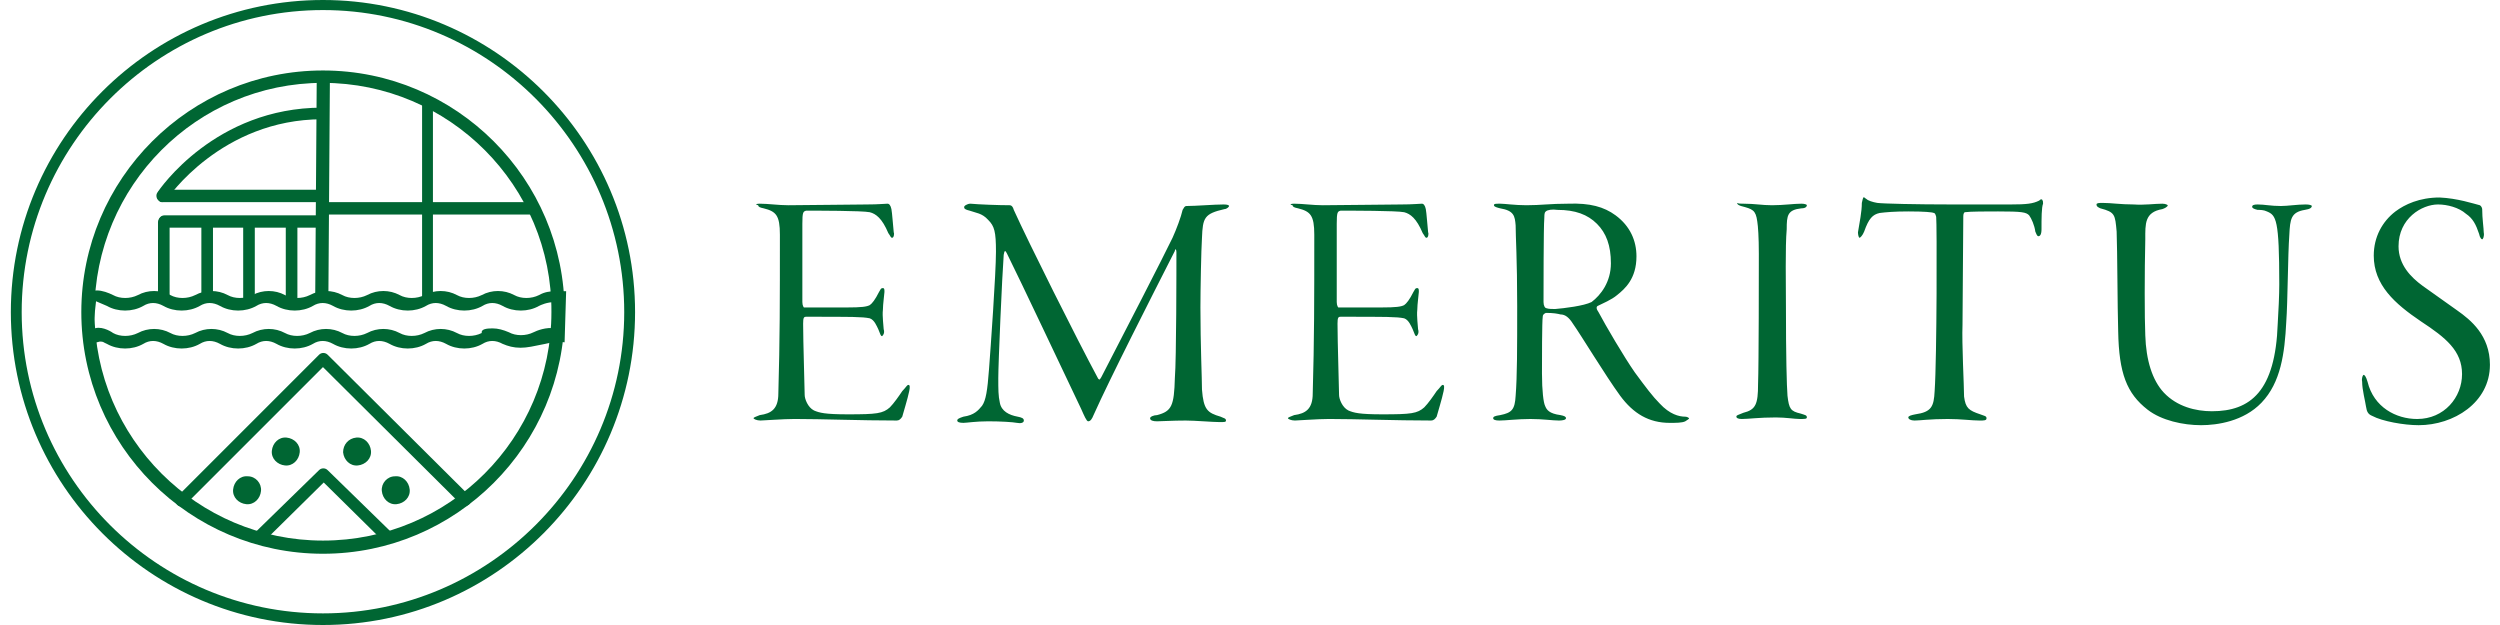 <svg xmlns="http://www.w3.org/2000/svg" version="1.1" x="0" y="0" width="240" height="60" viewBox="0 0 320 80.7" xml:space="preserve" class="main-header__logo emeritus-logo"><title>EMERITUS Institute of Management</title><style>.logo__path{fill:#006633}</style><g class="logo__logotype"><path class="logo__path" d="M40.3 80.7C18.1 80.7 0 62.6 0 40.3S18.1 0 40.3 0s40.3 18.1 40.3 40.3-18 40.4-40.3 40.4zm0-79.4c-21.4 0-38.9 17.5-38.9 39s17.5 38.9 38.9 38.9 38.9-17.5 38.9-38.9-17.4-39-38.9-39z"></path><path class="logo__path" d="M40.3 71.5c-17.2 0-31.2-14-31.2-31.2s14-31.2 31.2-31.2 31.2 14 31.2 31.2-14 31.2-31.2 31.2zm0-60.8C24 10.7 10.8 24 10.8 40.3s13.3 29.5 29.5 29.5c16.3 0 29.5-13.2 29.5-29.5.1-16.3-13.2-29.6-29.5-29.6z"></path><path class="logo__path" d="M41 38.5h-1.7l.2-28.8h1.7L41 38.5z"></path><path class="logo__path" d="M39.9 26.1H19.6c-.4 0-.7-.3-.7-.8s.3-.8.7-.8h20.3c.4 0 .8.3.8.8-.1.5-.4.8-.8.8zM25.3 39c-.4 0-.7-.3-.7-.8v-9.3c0-.4.3-.8.7-.8s.8.3.8.8v9.4c-.1.4-.4.7-.8.7zm-5.5.2c-.4 0-.8-.3-.8-.8v-9.7c0-.4.3-.8.8-.8.4 0 .7.3.7.8v9.7c.1.5-.2.8-.7.8zm11 0c-.4 0-.8-.3-.8-.8V29c0-.4.3-.8.8-.8.4 0 .7.3.7.8v9.5c0 .4-.3.7-.7.7zm5.4 0c-.4 0-.7-.3-.7-.8V29c0-.4.3-.8.7-.8s.8.3.8.8v9.5c-.1.4-.4.7-.8.7z"></path><path class="logo__path" d="M39.9 29.4h-20c-.4 0-.8-.3-.8-.8s.3-.8.8-.8h20c.4 0 .8.3.8.8s-.3.8-.8.8zm-20.4-3.3c-.2 0-.3-.1-.4-.2-.3-.2-.4-.7-.2-1 .3-.5 7.5-11 21.3-11 .4 0 .7.3.7.8 0 .4-.3.7-.7.7-13 0-20 10.2-20 10.3-.2.3-.4.4-.7.4zm46.3 18.8c-.9 0-1.6-.2-2.3-.5-.9-.5-1.8-.5-2.6 0-1.4.8-3.3.8-4.7 0-.9-.5-1.8-.5-2.6 0-1.4.8-3.3.8-4.7 0-.9-.5-1.8-.5-2.6 0-1.4.8-3.3.8-4.7 0-.9-.5-1.8-.5-2.6 0-1.4.8-3.3.8-4.7 0-.9-.5-1.8-.5-2.6 0-1.4.8-3.3.8-4.7 0-.9-.5-1.8-.5-2.6 0-1.4.8-3.3.8-4.7 0-.9-.5-1.8-.5-2.6 0-1.4.8-3.3.8-4.7 0-.5-.2-.4-.3-.9-.3l-.8.2-.5-6.7.9-.1c.7 0 1.5.3 2.1.6.9.5 2.2.5 3.2 0 1.3-.7 2.9-.7 4.2 0 .9.5 2.2.5 3.2 0 1.3-.7 2.9-.7 4.2 0 .9.5 2.2.5 3.2 0 1.3-.7 2.9-.7 4.2 0 .9.5 2.2.5 3.2 0 1.3-.7 2.9-.7 4.2 0 .9.5 2.2.5 3.2 0 1.3-.7 2.9-.7 4.2 0 .9.5 2.2.5 3.2 0 1.3-.7 2.9-.7 4.2 0 .9.5 2.2.5 3.2 0 1.3-.7 2.9-.7 4.2 0 .9.5 2.2.5 3.2 0 .7-.4 1.4-.5 2.1-.5h1.4l-.2 6.6-.8-.1c-.5 0-1.2.2-1.7.3-1.5.3-2.3.5-3.2.5zm-3.6-2.5c.7 0 1.4.2 2.1.5.9.5 2.2.5 3.2 0 .4-.2 1.6-.7 2.8-.5V39c-1.1 0-1.9.4-2.1.5-1.4.8-3.3.8-4.7 0-.9-.5-1.8-.5-2.6 0-1.4.8-3.3.8-4.7 0-.9-.5-1.8-.5-2.6 0-1.4.8-3.3.8-4.7 0-.9-.5-1.8-.5-2.6 0-1.4.8-3.3.8-4.7 0-.9-.5-1.8-.5-2.6 0-1.4.8-3.3.8-4.7 0-.9-.5-1.8-.5-2.6 0-1.4.8-3.3.8-4.7 0-.9-.5-1.8-.5-2.6 0-1.4.8-3.3.8-4.7 0-.9-.5-1.8-.5-2.6 0-1.4.8-3.3.8-4.7 0-.2-.1-1.2-.5-1.4-.6l-.4 3.6c.9-.5 2.2.2 2.6.5.9.5 2.2.5 3.2 0 1.3-.7 2.9-.7 4.2 0 .9.5 2.2.5 3.2 0 1.3-.7 2.9-.7 4.2 0 .9.5 2.2.5 3.2 0 1.3-.7 2.9-.7 4.2 0 .9.5 2.2.5 3.2 0 1.3-.7 2.9-.7 4.2 0 .9.5 2.2.5 3.2 0 1.3-.7 2.9-.7 4.2 0 .9.5 2.2.5 3.2 0 1.3-.7 2.9-.7 4.2 0 .9.5 2.2.5 3.2 0-.1-.5.6-.6 1.4-.6z"></path><path class="logo__path" d="M53.8 39c-.4 0-.7-.3-.7-.7V13.5c0-.4.3-.7.7-.7.4 0 .7.3.7.7v24.8c0 .4-.3.7-.7.7z"></path><path class="logo__path" d="M67.2 27.7H40.6c-.4 0-.7-.3-.7-.8s.3-.8.7-.8h26.6c.4 0 .8.3.8.8s-.4.8-.8.8zM37.3 58.4c-.1 1-.9 1.8-1.9 1.7-1-.1-1.8-.9-1.7-1.9.1-1 .9-1.8 1.9-1.7 1 .1 1.8.9 1.7 1.9zm-5 5c-.1 1-.9 1.8-1.9 1.7-1-.1-1.8-.9-1.7-1.9.1-1 .9-1.8 1.9-1.7 1 0 1.8.9 1.7 1.9zm10.6-5c.1 1 .9 1.8 1.9 1.7 1-.1 1.8-.9 1.7-1.9-.1-1-.9-1.8-1.9-1.7-1 .1-1.7.9-1.7 1.9zm5 5c.1 1 .9 1.8 1.9 1.7 1-.1 1.8-.9 1.7-1.9-.1-1-.9-1.8-1.9-1.7-1 0-1.8.9-1.7 1.9z"></path><path class="logo__path" d="M22 65.4c-.2 0-.4-.1-.5-.2-.3-.3-.3-.8 0-1.1l18.3-18.3c.3-.3.8-.3 1.1 0L59.2 64c.3.3.3.8 0 1.1-.3.3-.8.3-1.1 0L40.3 47.4 22.5 65.2c-.1.2-.4.2-.5.2z"></path><path class="logo__path" d="M32.2 69.9c-.2 0-.4-.1-.5-.2-.3-.3-.3-.8 0-1.1l8.1-7.9c.3-.3.8-.3 1.1 0l8.1 7.9c.3.3.3.8 0 1.1-.3.3-.8.3-1.1 0l-7.5-7.4-7.5 7.4c-.3.1-.5.2-.7.2z"></path></g><g class="logo__isotype"><path class="logo__path" d="M96.7 26.3c1.1 0 2.4.2 3.7.2 2.3 0 8.3-.1 10.1-.1 1.6 0 2.3-.1 2.7-.1.2 0 .4.2.5.7s.2 2.1.3 3c.1.2 0 .7-.2.7s-.2-.2-.5-.6c-.8-1.9-1.6-2.5-2.4-2.7-1-.2-6.8-.2-8.2-.2-.4.1-.5.2-.5 1.7V39c0 .5.2.7.2.7h5.5c2 0 2.6-.1 3-.3.3-.2.7-.7 1.2-1.7.2-.3.2-.5.5-.5.2 0 .2.2.2.5 0 .2-.2 1.6-.2 2.3-.1.8.1 2.2.1 2.5.2.6-.2.9-.2.9-.2 0-.2-.2-.5-.9-.2-.4-.5-1.2-1.1-1.4-1-.2-2.2-.2-8.2-.2-.3 0-.4.1-.4.9 0 2.3.2 8.4.2 9.2 0 .5.4 1.6 1.2 2 .7.3 1.4.5 4.4.5 3.7 0 4.5-.1 5.4-.9.5-.5 1.2-1.5 1.6-2.1.5-.5.6-.8.8-.8.2 0 .2.3.1.8-.2 1-.8 2.9-.9 3.3-.2.3-.4.5-.7.5-4.7 0-9.6-.2-13.2-.2-1.5 0-4 .2-4.4.2-.5 0-.9-.2-.9-.3s.3-.2.8-.4c1.5-.2 2.4-.8 2.4-2.8.2-7 .2-11.9.2-20.5 0-2.5-.5-3-2.1-3.4-.5-.1-.7-.2-.7-.4-.5-.1-.2-.2.2-.2zm27.2 0c1 .1 3.7.2 5.1.2.2 0 .4.2.5.6 1.9 4.2 8.1 16.6 10.9 21.8.2.2.2.1.4-.2 2.6-5 8.2-15.9 9.2-18 .5-1.1 1.1-2.7 1.3-3.6.1-.1.2-.5.5-.5 1.2 0 3.6-.2 4.8-.2.5 0 .7.1.7.2s-.3.4-.6.4c-2.6.6-2.8 1.1-2.9 3.7-.1 1.5-.2 6.8-.2 9 0 4.8.2 9.2.2 10.6.2 2.6.7 3 2.4 3.5.4.2.7.2.7.5 0 .2-.2.2-.8.2-.9 0-3.2-.2-4.4-.2-1.8 0-3 .1-3.7.1-.5 0-.9-.1-.9-.4 0-.2.5-.4.9-.4 1.9-.5 2.2-1.2 2.3-4.8.2-2.4.2-14.2.2-16.2 0-.5-.2-.5-.2-.2-3 5.9-8.4 16.5-10.5 21.2-.2.5-.4.8-.7.8-.2 0-.5-.7-.9-1.6-2.1-4.4-7.9-16.7-9.6-20.1-.2-.4-.3-.4-.4.2-.2 2.6-.7 14-.7 15.9 0 1.5 0 2.3.2 3.2.2 1.1 1.2 1.6 2.3 1.8.5.1.8.2.8.5s-.4.4-.9.3c-.5-.1-2.1-.2-3.7-.2s-2.8.2-3.2.2c-.5 0-.8-.1-.8-.3 0-.2.2-.3.8-.5 1.4-.2 1.9-.8 2.4-1.4.5-.7.7-2 .9-4.7.2-2.6.9-12.4.9-15.2 0-2.6-.2-3.3-1-4.1-.8-.9-1.6-.9-2.4-1.2-.4-.1-.7-.2-.7-.4-.1-.2.4-.5.8-.5zm41.8 0c1.1 0 2.4.2 3.7.2 2.3 0 8.3-.1 10.1-.1 1.6 0 2.3-.1 2.7-.1.2 0 .4.2.5.7s.2 2.1.3 3c.1.2 0 .7-.2.7s-.2-.2-.5-.6c-.8-1.9-1.6-2.5-2.4-2.7-1-.2-6.8-.2-8.2-.2-.4.1-.5.2-.5 1.7V39c0 .5.2.7.2.7h5.5c2 0 2.6-.1 3-.3.3-.2.7-.7 1.2-1.7.2-.3.2-.5.5-.5.2 0 .2.2.2.5 0 .2-.2 1.6-.2 2.3-.1.8.1 2.2.1 2.5.2.6-.2.9-.2.9-.2 0-.2-.2-.5-.9-.2-.4-.5-1.2-1.1-1.4-1-.2-2.2-.2-8.2-.2-.3 0-.4.1-.4.9 0 2.3.2 8.4.2 9.2 0 .5.4 1.6 1.2 2 .7.3 1.4.5 4.4.5 3.7 0 4.5-.1 5.4-.9.5-.5 1.2-1.5 1.6-2.1.5-.5.6-.8.8-.8.2 0 .2.3.1.8-.2 1-.8 2.9-.9 3.3-.2.3-.4.5-.7.5-4.7 0-9.6-.2-13.2-.2-1.5 0-4 .2-4.4.2-.5 0-.9-.2-.9-.3s.3-.2.8-.4c1.5-.2 2.4-.8 2.4-2.8.2-7 .2-11.9.2-20.5 0-2.5-.5-3-2.1-3.4-.5-.1-.7-.2-.7-.4-.5-.1-.2-.2.2-.2zm41.5 1.5c1.9 1.4 2.7 3.3 2.7 5.3 0 2.9-1.5 4.2-2.5 5-.7.6-1.9 1.1-2.5 1.4-.2.1-.2.4.1.8.9 1.7 3.3 5.8 4.7 7.8 1.4 1.9 2.3 3.1 3.2 4 1.3 1.4 2.5 1.7 3.3 1.7.3 0 .5.2.5.2 0 .1-.2.2-.5.4-.4.2-1.2.2-2 .2-2.7 0-4.7-1.2-6.4-3.5-1.9-2.6-5.1-7.9-6.1-9.3-.5-.8-1-1.2-1.6-1.2-.4-.1-.9-.2-1.9-.2-.2.1-.4.2-.4.5-.1.5-.1 5.7-.1 7.3 0 2.3.2 3.8.4 4.2.2.5.5 1 2 1.2.5.1.7.2.7.4s-.4.3-.9.3c-.8 0-2.1-.2-3.7-.2s-3.2.2-4 .2c-.5 0-.8-.1-.8-.3 0-.2.2-.3.9-.4 1.5-.3 1.9-.7 2-2.5.2-2.5.2-6.1.2-11.6 0-6.1-.2-8.9-.2-10.4-.1-1.2-.2-1.9-2-2.2-.4-.1-.8-.2-.8-.4s.2-.2.8-.2c.6 0 1.9.2 3.4.2 1.9 0 3-.2 5.4-.2 2.8-.1 4.6.4 6.1 1.5zm-9-.5c-.1.1-.2.1-.2.9-.1.9-.1 10-.1 10.8 0 .5.2.8.4.8.2.1.8.1 1.1.1 1.2-.1 3.7-.4 4.7-.9 1.2-.9 2.5-2.6 2.5-5 0-2.3-.6-3.9-1.8-5.1-1.2-1.2-2.8-1.8-5.1-1.8-.7-.1-1.3 0-1.5.2zm25.5-1c1.5 0 2.4.2 3.7.2 1.5 0 2.8-.2 3.8-.2.4 0 .7.1.7.2 0 .2-.2.4-.7.4-1.8.2-1.9.9-1.9 2.7-.2 2.2-.1 7.3-.1 10 0 6.4.1 10.2.2 11.5.2 1.7.4 2 1.7 2.3.6.2.8.2.8.5 0 .2-.3.2-.9.2-.7 0-1.8-.2-3.1-.2-2.2 0-3.5.2-4.4.2-.4 0-.7-.1-.7-.3 0-.2.2-.2.9-.5 1.6-.4 1.9-1.1 1.9-3.7.1-2.6.1-14.8.1-16.8 0-2.2-.1-3.6-.2-4.2-.2-1.5-.6-1.6-2.1-2-.3-.1-.5-.2-.5-.4.2.1.4.1.8.1zm34.5.1c2.1 0 2.9-.1 3.7-.5.2-.2.3-.2.4-.1.1.2.1.2.1.5-.2.5-.2 1.9-.2 3.3 0 .7-.2.9-.4.9s-.3-.4-.4-.6c-.1-.8-.5-1.7-.8-2.1-.4-.4-.9-.5-4-.5-1.4 0-3.6 0-4.3.1-.2.1-.2.4-.2.7 0 1.6-.1 11.9-.1 13.8-.1 2.5.2 7.9.2 9.3.2 1.5.6 1.8 2.1 2.3.5.2.8.2.8.5s-.3.3-.9.3c-1 0-2.4-.2-4.1-.2-2.3 0-3.6.2-4.3.2-.5 0-.8-.2-.8-.4s.4-.3.9-.4c2.1-.3 2.4-1 2.5-3 .3-4.3.3-21.8.2-22.5-.1-.4-.2-.5-.3-.5-.2-.1-1.2-.2-3.3-.2-1.8 0-2.9.1-3.7.2-.9.2-1.4.7-2 2.4-.2.5-.5.8-.6.8s-.2-.4-.2-.7c.2-1.3.5-2.6.5-3.8.1-.4.1-.5.2-.7.1-.1.2.1.4.2.2.2.8.4 1.4.5.7.1 5.1.2 9.6.2h7.6zm19.6-.1c.5 0 .7.2.7.2 0 .2-.4.4-.7.5-2.3.4-2.2 1.9-2.2 3.9-.1 4.2-.1 10.2 0 12.4.1 3.2.9 5.8 2.4 7.4 1.7 1.8 4.1 2.4 6.2 2.4 5 0 8.2-2.6 8.5-11.3.1-1.6.2-3.7.2-5.1 0-8.4-.4-8.9-1.6-9.4-.4-.2-.9-.2-1.2-.2-.4-.1-.7-.2-.7-.4s.2-.3.7-.3c.9 0 1.7.2 3 .2.9 0 2.1-.2 3.2-.2.5 0 .8.1.8.2 0 .2-.2.4-.9.5-1.8.3-1.9 1.2-2 3.2-.2 2.7-.2 8.6-.4 11.3-.2 4-.7 7.8-3.2 10.4-2.3 2.4-5.7 2.9-7.8 2.9-2.3 0-5.1-.6-6.9-2-2.7-2.1-3.7-4.7-3.8-10.1-.1-3.3-.1-10.3-.2-12.9-.2-2.2-.2-2.5-2.1-3-.2-.1-.5-.2-.5-.5 0-.2.4-.2.8-.2 1.1 0 2.3.2 4 .2 1.4.1 2.7-.1 3.7-.1zm41 .2c.2.1.3.4.3.5 0 1.2.2 2.5.2 3 .1.5-.1.9-.2.9s-.3-.2-.4-.7c-.4-1.2-.8-2-1.7-2.6-.9-.8-2.4-1.2-3.6-1.2-2.1 0-5.1 1.8-5.1 5.4 0 2.4 1.6 4 3.1 5.1 1.7 1.2 3.1 2.2 4.5 3.2 1.7 1.2 4.2 3.2 4.2 7 0 4.9-4.7 7.8-9.2 7.8-1.9 0-4.7-.5-6-1.2-.5-.2-.7-.5-.8-1.2-.1-.7-.5-2.2-.5-3.2-.1-.5.1-.9.2-.9s.3.2.5.9c.8 3.3 3.7 4.8 6.4 4.8 3.5 0 5.8-2.8 5.8-5.8s-2.1-4.7-5.3-6.8c-3.4-2.3-6.1-4.7-6.1-8.5 0-2.4 1.1-4.4 2.8-5.7 1.2-.9 3.1-1.8 5.7-1.8 2.3.1 4.4.8 5.2 1z"></path></g></svg>